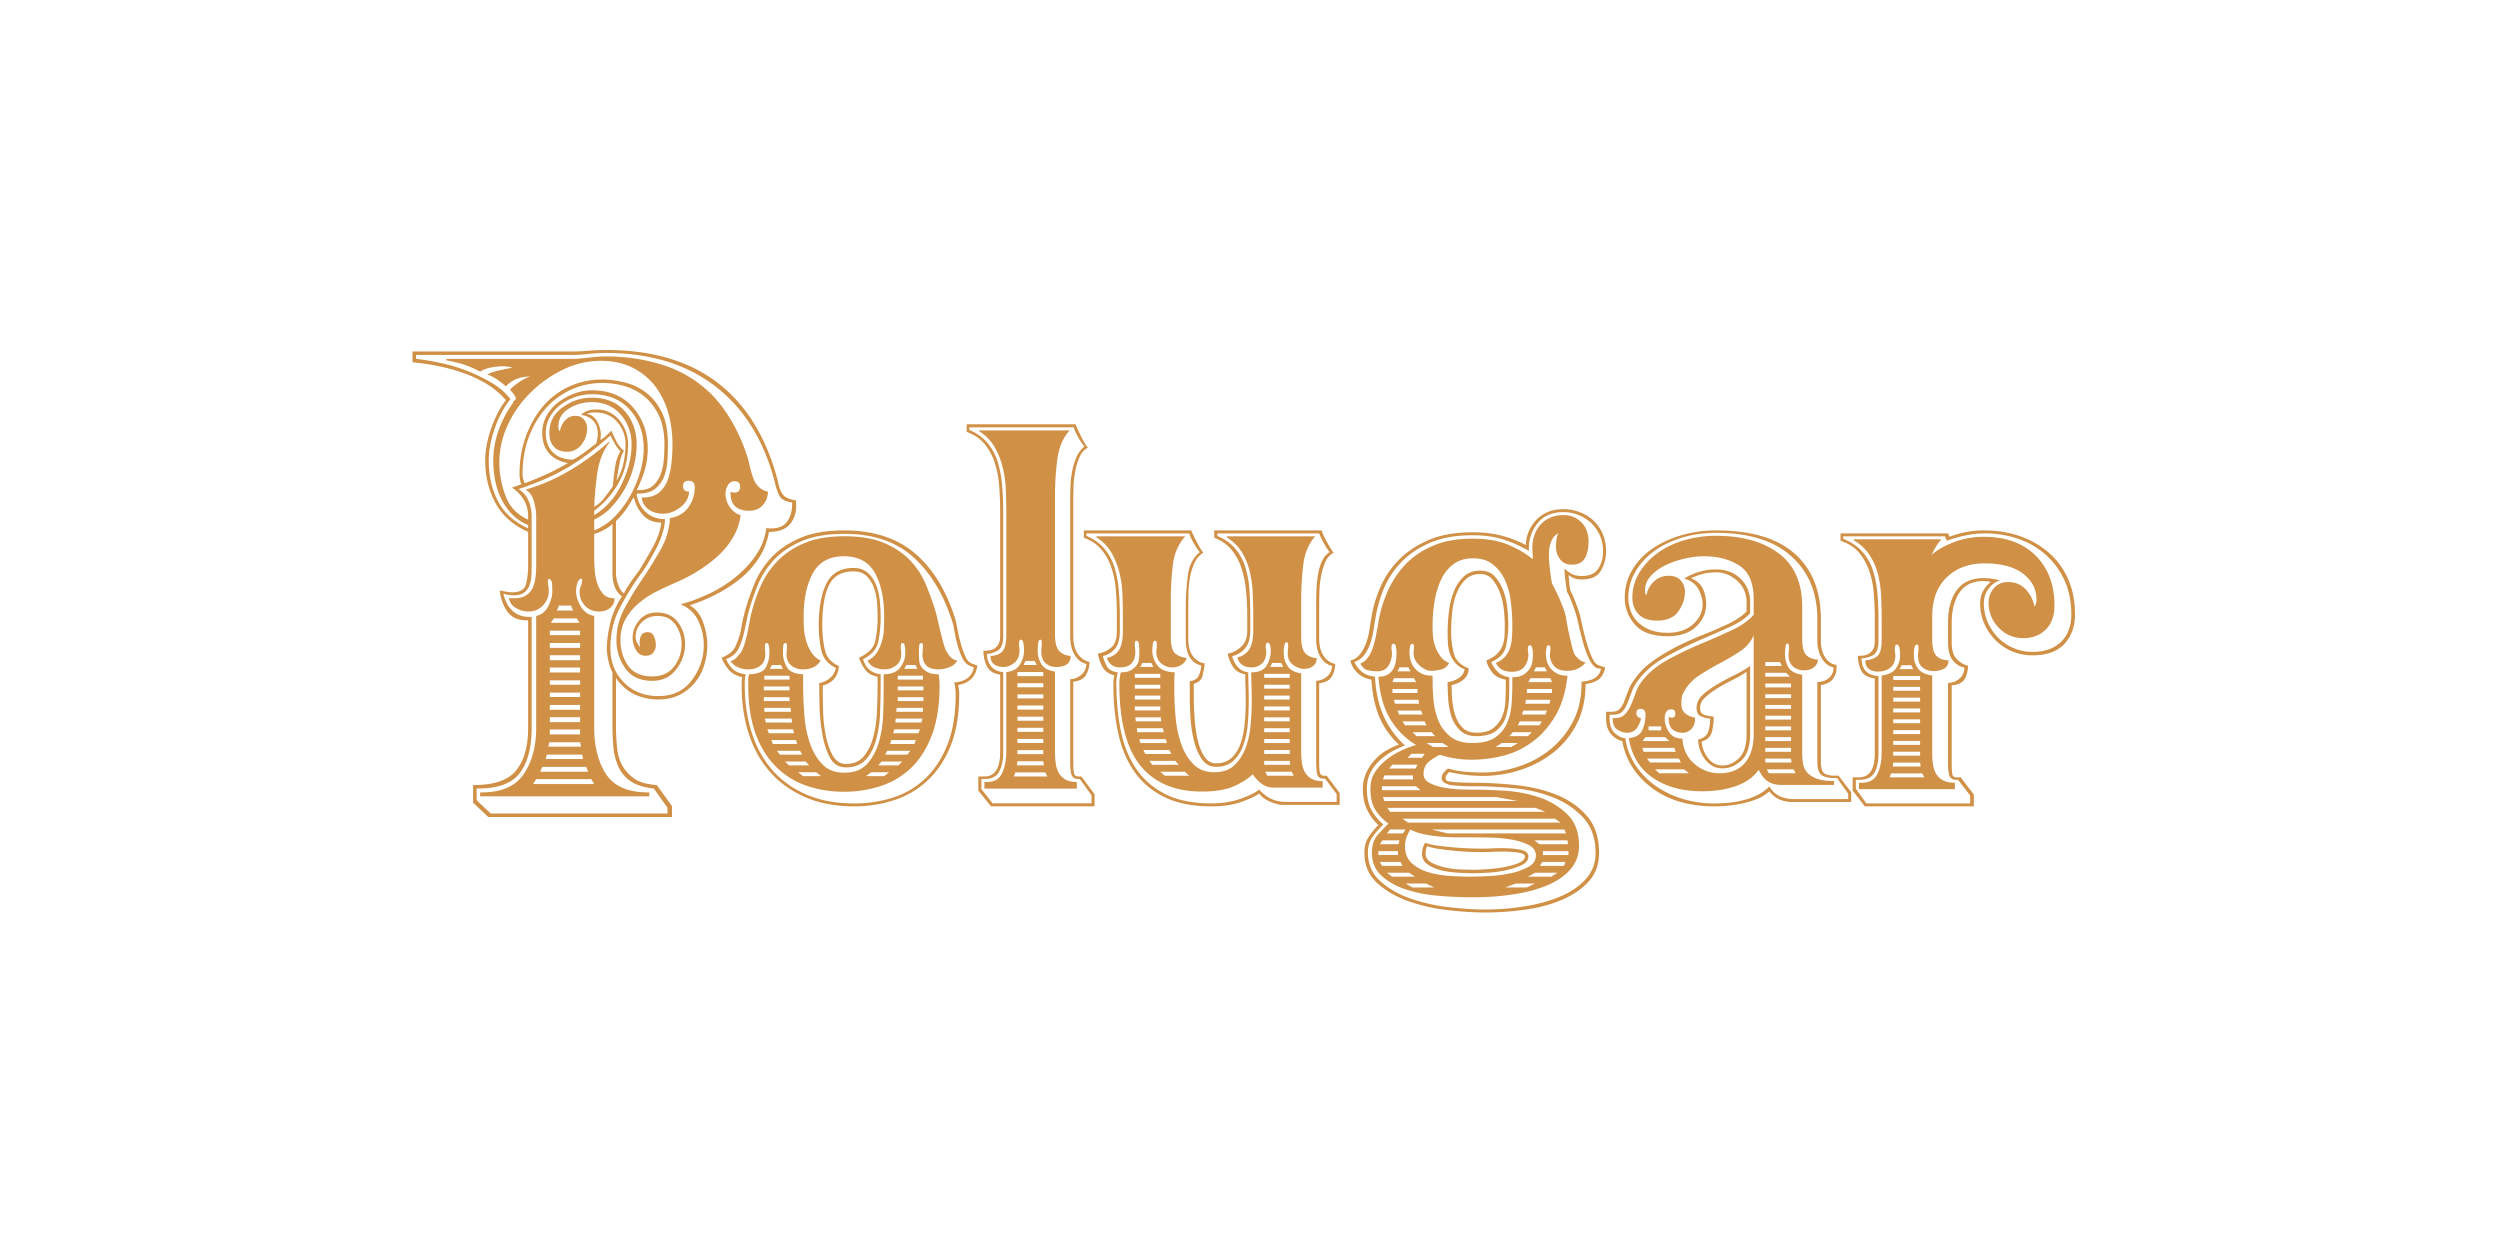 <svg xmlns="http://www.w3.org/2000/svg" width="200" height="100" viewBox="0 0 200 100">
    <g fill="none" fill-rule="evenodd">
        <path stroke="#D09046" d="M1118.5-577.5l-1359 .281V2666.5h1359v-3244z" opacity=".4"/>
        <g fill="#D09046">
            <path d="M52.91 41.805c-.645 0-1.15-.218-1.513-.65-.365-.433-.586-.872-.667-1.318h-.082a10.12 10.12 0 0 1-.584.944 6.66 6.66 0 0 1-.787.906v4.089c0 .366.066.72.2 1.06.136.341.284.55.444.63.216-.446.606-1.036 1.173-1.77.349-.55.72-1.18 1.11-1.886.39-.708.624-1.376.706-2.005zm-2.868-6.255c0-.68-.22-1.277-.665-1.79-.443-.51-1.03-.765-1.757-.765-.324 0-.538.04-.647.117.35.078.612.275.788.59.176.315.277.643.304.984 0 .263-.015.432-.041.51.16-.078.317-.19.465-.334.148-.143.289-.28.423-.412.108.262.243.55.404.865.161.314.362.563.605.747-.16.235-.289.616-.382 1.141-.095.522-.17.944-.223 1.259.268-.446.458-.925.566-1.437a7.1 7.1 0 0 0 .16-1.475zm-4.36 12.9h-.97l-.16.392h1.292l-.162-.393zm.444 1.022h-1.818l-.242.353h2.302l-.242-.353zm-2.139 9.28h2.422v-.393h-2.422v.394zm0-.983h2.422v-.393h-2.422v.393zm0-.983h2.422v-.393h-2.422v.393zm0-1.023h2.422v-.354h-2.422v.354zm0-.982h2.422v-.354h-2.422v.354zm0-.984h2.422v-.393h-2.422v.393zm0-.982h2.422v-.394h-2.422v.394zm0-.984h2.422v-.393h-2.422v.393zm0-1.022h2.422v-.356h-2.422v.356zm2.422 8.572h-2.463l-.082.352h2.625l-.08-.352zm.161.985h-2.827l-.081.353h2.99l-.082-.353zm4.926-24.46c0-1.26-.37-2.302-1.11-3.128-.74-.827-1.756-1.239-3.05-1.239a4.02 4.02 0 0 0-1.352.236 4.13 4.13 0 0 0-1.171.63 3.197 3.197 0 0 0-.826.963c-.217.38-.325.806-.325 1.279 0 .655.196 1.173.586 1.553.389.38.922.57 1.596.57.294-.16.605-.355.929-.59.321-.238.631-.473.929-.708.078-.262.12-.523.12-.786 0-.419-.12-.76-.363-1.023-.244-.261-.565-.419-.97-.473.269-.288.673-.432 1.213-.432.752 0 1.365.282 1.837.846.472.564.706 1.213.706 1.946 0 1.128-.241 2.137-.728 3.028a7.07 7.07 0 0 1-1.978 2.283v.353c.942-.576 1.676-1.408 2.202-2.497.523-1.088.786-2.143.786-3.167 0-.917-.29-1.71-.866-2.379-.58-.668-1.353-1.001-2.325-1.001-.645 0-1.25.17-1.816.51-.566.342-.848.826-.848 1.455 0 .053.009.119.02.197.014.078.048.13.101.157.055-.315.187-.597.403-.845a1.07 1.07 0 0 1 .85-.375c.295 0 .524.105.686.316.162.21.24.446.24.707 0 .447-.147.866-.442 1.258-.296.392-.686.59-1.172.59-.456 0-.806-.137-1.05-.413-.242-.275-.362-.634-.362-1.08 0-.866.355-1.554 1.068-2.065.714-.513 1.489-.767 2.322-.767 1.133 0 2.014.361 2.646 1.08.633.723.95 1.608.95 2.655 0 .578-.08 1.175-.243 1.79a7.407 7.407 0 0 1-1.756 3.205 4.47 4.47 0 0 1-1.394 1.022v.867a4.752 4.752 0 0 0 1.616-1.083 7.514 7.514 0 0 0 1.25-1.671 9.02 9.02 0 0 0 .81-1.928 6.744 6.744 0 0 0 .281-1.847zm-4.602 25.443h-3.516l-.16.39h3.837l-.161-.39zm.402.98h-4.4l-.243.395h4.886l-.243-.394zm5.858-26.78c0-.94-.155-1.729-.467-2.359-.309-.627-.705-1.132-1.19-1.513a4.456 4.456 0 0 0-1.596-.806 6.376 6.376 0 0 0-1.675-.236c-.89 0-1.716.17-2.483.511a6.034 6.034 0 0 0-2.019 1.455c-.582.63-1.044 1.397-1.394 2.3-.35.906-.526 1.921-.526 3.048 0 .132.022.263.062.393.04.132.074.236.1.316a20.714 20.714 0 0 0 3.472-1.613c-.698-.13-1.217-.407-1.553-.826-.337-.419-.507-.943-.507-1.572 0-.498.115-.957.346-1.378.228-.418.53-.772.906-1.06a5.22 5.22 0 0 1 1.273-.708 3.92 3.92 0 0 1 1.433-.277c1.4 0 2.498.453 3.293 1.358.794.904 1.191 2.014 1.191 3.323 0 .576-.08 1.14-.242 1.69a9.264 9.264 0 0 1-.646 1.612h.162c.51 0 .9-.123 1.17-.372.268-.248.47-.565.606-.944.133-.38.215-.78.242-1.2.027-.419.042-.798.042-1.141zm-4.16 18.248a3.77 3.77 0 0 1-.322-.944 4.534 4.534 0 0 1-.122-.983c0-.576.087-1.238.26-1.984a6.94 6.94 0 0 1 .951-2.185c-.512-.339-.766-.981-.766-1.925v-3.855a3.11 3.11 0 0 1-.687.473 3.413 3.413 0 0 1-.769.313v2.046c0 .236.015.53.04.885.027.354.094.695.2 1.022.11.33.264.609.467.846.202.235.505.354.91.354v.078c0 .262-.115.492-.345.689-.23.196-.519.294-.868.294-.484 0-.868-.158-1.152-.472a1.6 1.6 0 0 1-.423-1.1c0-.159.033-.315.101-.473a1.18 1.18 0 0 0 .101-.472c0-.078-.028-.117-.081-.117-.053 0-.12.052-.201.157a1.2 1.2 0 0 0-.162.451c-.027.172-.04.295-.04.374 0 .42.127.839.383 1.26.255.42.613.668 1.07.746v8.968c0 1.49.318 2.726.95 3.694.631.971 1.756 1.455 3.37 1.455h.082v.316H38.412v-.316h.122c1.588 0 2.712-.491 3.371-1.475.66-.982.99-2.208.99-3.674v-8.968c.402-.078.72-.327.949-.747.228-.42.344-.84.344-1.26 0-.025-.007-.19-.02-.489-.014-.302-.102-.453-.263-.453-.055 0-.081.052-.081.157 0 .054.014.17.04.353.027.184.04.328.04.433 0 .446-.155.833-.463 1.161-.31.328-.693.49-1.15.49-.351 0-.689-.091-1.01-.274a1.082 1.082 0 0 1-.567-.825c.052.026.12.039.203.039h.243c.376 0 .685-.08.927-.236.243-.158.419-.355.525-.59.106-.236.183-.505.221-.806.043-.302.062-.61.062-.925v-4.05c0-.315-.062-.694-.181-1.142-.122-.444-.345-.76-.666-.942a15.115 15.115 0 0 0 3.573-1.555 20.438 20.438 0 0 0 3.13-2.3v.08c-.51.682-.836 1.507-.971 2.477-.134.97-.214 1.861-.24 2.674.296-.157.579-.413.847-.768.27-.353.486-.648.646-.884.028-.446.081-.936.162-1.474.082-.538.23-.977.444-1.32a2.61 2.61 0 0 1-.444-.588 14.084 14.084 0 0 1-.363-.67c-.592.526-1.165 1-1.716 1.417-.554.42-1.117.8-1.696 1.14-.58.342-1.186.65-1.816.925a26.66 26.66 0 0 1-2.124.806c.38.236.649.551.81.944.16.393.242.8.242 1.218v3.974c0 .288-.007.564-.02.825a2.35 2.35 0 0 1-.161.746 1.331 1.331 0 0 1-.425.571c-.189.144-.472.217-.848.217-.216 0-.483-.04-.807-.118.135.576.376 1.027.727 1.355.35.33.806.492 1.371.492h.163v8.89c0 1.545-.31 2.739-.93 3.577-.62.84-1.736 1.26-3.35 1.26h-.122v.94l1.13 1.063h14.135v-.471l-1.09-1.533c-.782-.08-1.392-.27-1.837-.571a2.766 2.766 0 0 1-.991-1.16 4.862 4.862 0 0 1-.404-1.573 20.621 20.621 0 0 1-.078-1.887v-4.09zm14.377-13.605c-.512-.054-.85-.23-1.012-.53-.16-.303-.28-.652-.363-1.045-.86-3.354-2.449-5.925-4.763-7.707-2.317-1.782-5.238-2.674-8.764-2.674-.458 0-.923.026-1.394.08a11.46 11.46 0 0 1-1.23.078h-12.56v.314c.672.079 1.364.197 2.078.354.714.156 1.413.373 2.101.65.685.274 1.326.59 1.917.943.594.354 1.076.78 1.454 1.278-.511.63-.929 1.403-1.251 2.32-.324.918-.485 1.783-.485 2.595 0 1.207.243 2.281.728 3.225.483.943 1.29 1.677 2.423 2.203V42a3.693 3.693 0 0 1-1.293-.865 4.877 4.877 0 0 1-.869-1.258 5.776 5.776 0 0 1-.484-1.495 8.563 8.563 0 0 1-.142-1.534c0-.812.142-1.619.425-2.418.282-.8.666-1.528 1.15-2.182 0-.052.027-.106.08-.159.054-.053.108-.118.164-.196a.942.942 0 0 0-.203-.392 3.967 3.967 0 0 0-.283-.315c.162-.184.405-.387.728-.61a3.19 3.19 0 0 1 .887-.453c-.808 0-1.453.264-1.938.787a5.362 5.362 0 0 0-.707-.549c-.31-.21-.573-.341-.787-.393.214-.132.53-.243.949-.336.416-.092.773-.163 1.071-.216a2.742 2.742 0 0 0-.769-.117c-.27 0-.578.033-.928.098-.351.065-.646.177-.889.334a9.212 9.212 0 0 0-1.312-.57c-.362-.12-.828-.23-1.394-.335v-.118h10.138c.294 0 .718-.032 1.272-.098a12.036 12.036 0 0 1 1.353-.098c1.642 0 3.204.243 4.685.727 1.48.486 2.786 1.305 3.916 2.459.646.707 1.206 1.5 1.677 2.378.47.88.842 1.777 1.11 2.694.053.21.113.459.182.748.068.288.156.563.261.824.108.264.257.48.447.65.187.17.415.282.685.335 0 .419-.136.78-.404 1.08-.27.302-.633.454-1.092.454-.994 0-1.493-.473-1.493-1.418v-.116c.053.053.161.077.324.077.296 0 .442-.156.442-.471 0-.288-.146-.435-.442-.435-.242 0-.423.113-.545.337a1.342 1.342 0 0 0-.183.648c0 .394.115.753.344 1.082.228.328.517.544.868.649-.08.63-.282 1.22-.606 1.77a6.341 6.341 0 0 1-1.191 1.474c-.472.432-.989.825-1.555 1.18-.565.354-1.116.65-1.657.884a47.57 47.57 0 0 0-1.615.747 7.498 7.498 0 0 0-1.473.944 4.777 4.777 0 0 0-1.09 1.28c-.284.484-.425 1.054-.425 1.71 0 .785.202 1.467.606 2.044.403.577 1.05.865 1.94.865.752 0 1.333-.262 1.736-.787a2.879 2.879 0 0 0 .604-1.807c0-.552-.16-1.065-.483-1.536-.324-.47-.808-.707-1.454-.707-.486 0-.896.165-1.233.491a1.617 1.617 0 0 0-.504 1.2c0 .158.04.308.12.453.082.144.15.256.203.332l.04.08a1.983 1.983 0 0 1-.04-.472c0-.209.047-.393.14-.55.095-.16.264-.236.506-.236.243 0 .41.117.503.353.096.237.144.46.144.669a.95.95 0 0 1-.202.61c-.136.171-.338.255-.606.255-.35 0-.612-.156-.787-.472a1.914 1.914 0 0 1-.263-.943c0-.525.175-.995.525-1.417.35-.42.82-.629 1.413-.629.729 0 1.284.256 1.676.767.39.511.585 1.095.585 1.752 0 .734-.236 1.41-.705 2.024-.472.617-1.111.925-1.918.925-.97 0-1.691-.336-2.161-1.004a3.816 3.816 0 0 1-.708-2.26c0-.893.215-1.737.647-2.537.43-.8.91-1.587 1.434-2.36a34.751 34.751 0 0 0 1.454-2.34 5.777 5.777 0 0 0 .746-2.517c.645-.104 1.137-.393 1.474-.865a2.706 2.706 0 0 0 .506-1.612c0-.34-.161-.51-.485-.51-.296 0-.445.144-.445.43 0 .291.161.435.484.435-.026.497-.262.918-.705 1.257-.445.341-.908.512-1.395.512-.43 0-.807-.111-1.13-.335-.323-.223-.512-.543-.565-.964h.121c.564 0 1.01-.149 1.333-.452.322-.3.55-.674.685-1.12.137-.446.224-.91.263-1.397.04-.484.06-.91.06-1.278 0-.89-.113-1.736-.342-2.536a6.353 6.353 0 0 0-1.05-2.123 5.153 5.153 0 0 0-1.797-1.475c-.727-.367-1.576-.55-2.544-.55-1.05 0-2.06.236-3.03.708a9.735 9.735 0 0 0-2.604 1.847 8.71 8.71 0 0 0-1.816 2.596 7.096 7.096 0 0 0-.669 2.987c0 .867.162 1.745.486 2.637.322.89.928 1.532 1.818 1.926v-.314c0-.445-.115-.865-.345-1.26a2.935 2.935 0 0 0-.948-.983l.766-.274a.917.917 0 0 1-.12-.354 2.828 2.828 0 0 1-.04-.472c0-1.101.174-2.116.524-3.048.35-.93.815-1.73 1.394-2.399a6.003 6.003 0 0 1 2.08-1.553 6.272 6.272 0 0 1 2.624-.549c.566 0 1.165.077 1.797.235a4.653 4.653 0 0 1 1.718.825c.512.394.927.92 1.25 1.574.326.655.484 1.508.484 2.555 0 .392-.012.82-.04 1.278a4.39 4.39 0 0 1-.26 1.278c-.15.392-.385.723-.709.985-.323.26-.752.392-1.291.392h-.162l-.04.118c.135.628.404 1.108.807 1.435.404.328.888.491 1.454.491 0 .343-.059.708-.182 1.103a7.29 7.29 0 0 1-.483 1.18c-.205.393-.411.773-.627 1.14-.215.368-.43.695-.648.982a21.12 21.12 0 0 0-1.694 2.753c-.486.943-.727 2.005-.727 3.185 0 1.076.356 1.98 1.069 2.714.714.735 1.637 1.102 2.767 1.102 1.158 0 2.054-.426 2.686-1.28.632-.852.95-1.789.95-2.811 0-.63-.142-1.257-.424-1.887a2.512 2.512 0 0 0-1.394-1.337v-.04a12.96 12.96 0 0 0 2.22-.825 10.36 10.36 0 0 0 2.14-1.337 8.099 8.099 0 0 0 1.637-1.771 5.01 5.01 0 0 0 .829-2.163c.079.026.2.04.363.04.618 0 1.054-.19 1.312-.569.255-.382.384-.833.384-1.357v-.157zM49.277 57.888c0 .682.026 1.304.081 1.867.052.564.193 1.056.422 1.475.23.42.552.774.97 1.064.416.287 1.017.457 1.797.51l1.213 1.689v.865H39.058l-1.21-1.14v-1.415h.08c1.615 0 2.74-.394 3.37-1.181.633-.786.952-1.913.952-3.379v-8.615h-.121c-.7 0-1.22-.242-1.556-.725a3.393 3.393 0 0 1-.586-1.673c.081.025.242.06.485.1.242.038.404.057.485.057.645 0 1.024-.223 1.13-.667.107-.447.163-.932.163-1.455V42.55c-1.186-.525-2.054-1.291-2.606-2.3-.551-1.01-.827-2.145-.827-3.403 0-.786.153-1.632.464-2.537.31-.902.706-1.67 1.191-2.3a6.558 6.558 0 0 0-1.576-1.318 10.17 10.17 0 0 0-1.917-.884 15.275 15.275 0 0 0-2.06-.551c-.688-.13-1.326-.22-1.919-.275v-.864h12.844c.348 0 .759-.02 1.23-.059.472-.04.937-.06 1.395-.06 3.716 0 6.717.891 9.004 2.674 2.29 1.783 3.88 4.405 4.767 7.865.082.446.209.788.384 1.022.175.236.53.394 1.068.474v.47c0 .577-.174 1.062-.522 1.455-.35.394-.89.591-1.617.591h-.04a5.443 5.443 0 0 1-.809 2.103 7.142 7.142 0 0 1-1.474 1.633c-.578.47-1.224.89-1.936 1.258-.715.367-1.41.655-2.081.865v.04c.485.288.833.747 1.05 1.375.215.628.323 1.22.323 1.77 0 .525-.081 1.055-.241 1.593a4.058 4.058 0 0 1-.749 1.417 3.88 3.88 0 0 1-1.231.982c-.485.25-1.05.373-1.697.373a4.453 4.453 0 0 1-1.897-.412c-.593-.275-1.093-.715-1.494-1.317v3.657z"/>
            <path d="M72.344 53.512h1.05l-.162-.314h-.725l-.163.314zm-.524 2.573h2.055v-.31H71.82v.31zm0-.858h2.055v-.312H71.82v.312zm0-.859h2.015v-.31H71.82v.31zm-.118 2.575h2.133v-.312H71.74l-.04.312zm-.081.857h2.093l.082-.31H71.66l-.039.31zm-.163.86h2.014l.121-.313H71.54l-.082.313zm-.24.858h1.932l.121-.314H71.3l-.081.314zm-.404.858h1.774l.242-.313h-1.854l-.162.313zm-.563.857h1.611l.322-.311h-1.65l-.283.31zm-.968.86h1.45l.404-.314h-1.45l-.404.314zm.927-7.958c-.43-.077-.753-.253-.967-.526a3.346 3.346 0 0 1-.522-.996c.751-.336 1.187-.792 1.308-1.364a8.998 8.998 0 0 0 .18-1.872c0-.314-.012-.683-.038-1.113a4.487 4.487 0 0 0-.242-1.209 2.646 2.646 0 0 0-.585-.956c-.256-.257-.61-.388-1.067-.388-.94 0-1.59.363-1.953 1.092-.364.727-.544 1.82-.544 3.276 0 .623.066 1.248.2 1.873.134.624.512 1.066 1.13 1.324-.054.833-.485 1.354-1.29 1.562 0 .521.006 1.137.022 1.851.01.717.079 1.4.2 2.048.12.65.307 1.21.564 1.678.254.468.61.702 1.066.702.591 0 1.055-.19 1.391-.566.334-.378.59-.864.765-1.463a9.175 9.175 0 0 0 .323-2.067c.038-.78.059-1.56.059-2.34v-.546zm.242.509c0 .726-.013 1.487-.042 2.28a9.925 9.925 0 0 1-.3 2.184c-.176.663-.449 1.21-.827 1.638-.376.429-.912.643-1.611.643-.59 0-1.026-.278-1.308-.838-.283-.559-.484-1.214-.604-1.97a16.184 16.184 0 0 1-.202-2.26c-.012-.755-.018-1.314-.018-1.677.321-.054.61-.19.865-.41.253-.224.41-.489.463-.802-.645-.31-1.034-.792-1.17-1.442a9.488 9.488 0 0 1-.2-1.911c0-1.456.208-2.594.623-3.413.417-.819 1.137-1.228 2.156-1.228.483 0 .873.136 1.168.41.296.272.516.61.665 1.012.148.405.241.833.282 1.289.04.454.06.865.06 1.228 0 .65-.06 1.286-.182 1.91-.12.625-.53 1.107-1.226 1.443.213.728.683 1.132 1.408 1.21v.704zm-5.155 7.135h-1.45l.402.314h1.45l-.402-.314zm-.846-.857H62.8l.322.31h1.612l-.283-.31zm7.974-8.66c0-.234-.013-.427-.038-.584-.029-.157-.096-.234-.203-.234-.079 0-.122.104-.122.311 0 .105.007.209.022.314.013.103.021.18.021.233 0 .417-.142.729-.424.937a1.506 1.506 0 0 1-.907.311c-.296 0-.564-.052-.805-.155a1.128 1.128 0 0 1-.563-.546c.32-.157.57-.37.745-.645.173-.272.308-.572.4-.897.097-.324.15-.657.163-.994.011-.338.02-.65.02-.936 0-1.484-.25-2.664-.746-3.55-.496-.882-1.323-1.326-2.475-1.326-1.156 0-1.982.448-2.478 1.346-.498.898-.745 2.073-.745 3.53 0 .208.006.474.02.799.013.325.066.663.161 1.014.093.352.235.677.422.976.188.298.445.526.765.683-.296.466-.765.701-1.409.701-.375 0-.69-.105-.947-.311-.256-.208-.382-.52-.382-.937 0-.052.008-.136.021-.254.014-.116.02-.227.02-.33 0-.183-.041-.274-.122-.274-.108 0-.169.077-.18.234-.015.157-.022.35-.022.585 0 .365.101.728.304 1.092.2.364.637.56 1.308.585v.78c0 .834.035 1.671.102 2.515.066.847.22 1.606.463 2.283.242.675.577 1.228 1.005 1.657.43.43 1.007.642 1.734.642.778 0 1.382-.234 1.813-.7.427-.47.744-1.054.945-1.755a9.1 9.1 0 0 0 .343-2.244c.027-.793.039-1.514.039-2.165V53.94c.617 0 1.06-.18 1.33-.545.268-.364.402-.741.402-1.132zm-8.417 7.8h-1.852l.24.314h1.774l-.162-.313zm-.322-.858H61.71l.122.314h1.931l-.078-.314zm-1.208-6.006h-.727l-.16.314h1.046l-.16-.314zm.966 5.149h-2.055l.123.313h2.012l-.08-.313zm-.12-.857h-2.135l.08.31h2.094l-.04-.31zm-.083-.86h-2.093v.313h2.134l-.041-.312zm-2.093-2.261h2.013v-.31h-2.013v.31zm-.04 1.716h2.053v-.31h-2.054v.31zm0-.858h2.053v-.312h-2.054v.312zm15.466-2.378c-.106.232-.316.408-.624.526a2.556 2.556 0 0 1-.904.175c-.836 0-1.25-.417-1.25-1.248 0-.052.007-.136.02-.254.013-.116.019-.227.019-.33 0-.183-.039-.274-.12-.274-.108 0-.17.077-.182.234-.014.157-.019.35-.019.585 0 .182.005.37.019.566.012.195.074.369.181.526.106.157.27.293.485.41.214.117.508.175.884.175.028.131.048.273.062.428.013.157.02.312.02.47 0 1.584-.21 2.918-.625 3.997-.415 1.08-.973 1.95-1.672 2.614a6.298 6.298 0 0 1-2.436 1.441 9.28 9.28 0 0 1-2.88.45c-1.127 0-2.16-.17-3.1-.507a6.357 6.357 0 0 1-2.438-1.56c-.685-.703-1.217-1.586-1.591-2.653-.377-1.065-.563-2.326-.563-3.782v-.47c0-.155.025-.297.08-.428.725-.025 1.174-.221 1.35-.585.172-.364.26-.727.26-1.092 0-.235-.012-.428-.038-.585-.028-.157-.096-.234-.202-.234-.082 0-.121.116-.121.351 0 .104.006.2.02.293.012.091.019.162.019.214 0 .417-.127.729-.383.937-.256.206-.583.311-.985.311a1.96 1.96 0 0 1-.827-.175 1.326 1.326 0 0 1-.584-.488.973.973 0 0 0 .465-.274c.12-.129.233-.259.341-.39a2.62 2.62 0 0 0 .301-.681c.094-.298.174-.61.243-.936.066-.325.127-.637.181-.937.055-.299.107-.54.162-.722.16-.65.396-1.332.703-2.046a6.756 6.756 0 0 1 1.31-1.97c.563-.598 1.282-1.086 2.154-1.463.873-.376 1.953-.566 3.244-.566 1.288 0 2.355.182 3.2.546.848.365 1.538.834 2.077 1.405a6.371 6.371 0 0 1 1.248 1.93c.295.716.55 1.422.765 2.126.052.182.113.422.182.721.064.3.14.611.22.936.08.326.16.638.242.936.08.299.175.526.283.684.08.156.18.293.3.408.122.117.289.202.504.255zm1.048.427c-.24-.078-.444-.272-.605-.584a5.47 5.47 0 0 1-.402-1.053 11.78 11.78 0 0 1-.263-1.17c-.068-.39-.14-.689-.222-.897-.697-2.132-1.731-3.81-3.1-5.032-1.37-1.22-3.195-1.832-5.477-1.832-1.37 0-2.511.194-3.425.584-.914.392-1.65.892-2.215 1.502a6.633 6.633 0 0 0-1.29 2.009c-.295.727-.536 1.43-.723 2.106a7.512 7.512 0 0 0-.163.701c-.052.287-.12.597-.2.937-.108.494-.255.936-.443 1.325-.189.39-.524.678-1.008.858.135.314.315.58.544.8.229.222.571.358 1.029.41-.054.155-.08.456-.08.898 0 1.324.18 2.568.543 3.723.36 1.158.905 2.159 1.63 3.004.726.846 1.637 1.507 2.74 1.99 1.1.48 2.39.72 3.865.72 1.049 0 2.053-.149 3.021-.447a6.72 6.72 0 0 0 2.578-1.484c.75-.688 1.358-1.592 1.814-2.71.455-1.117.683-2.482.683-4.096 0-.311-.04-.623-.12-.935.912-.078 1.436-.48 1.571-1.208l-.282-.119zm.564-.037c-.108.884-.62 1.405-1.532 1.56.028.129.048.253.06.369.015.118.022.243.022.37 0 1.64-.235 3.03-.705 4.175-.472 1.144-1.1 2.072-1.894 2.788a7.116 7.116 0 0 1-2.698 1.541 10.366 10.366 0 0 1-3.082.467c-1.504 0-2.817-.245-3.947-.74-1.128-.495-2.067-1.17-2.819-2.028-.752-.858-1.316-1.871-1.691-3.043-.379-1.17-.565-2.443-.565-3.822 0-.39.013-.624.042-.702-.46-.103-.807-.292-1.048-.565a3.492 3.492 0 0 1-.605-.996c.536-.207.892-.479 1.067-.818.176-.338.329-.766.464-1.287.053-.337.115-.657.179-.957.068-.297.129-.537.182-.72.19-.676.438-1.391.747-2.146a6.88 6.88 0 0 1 1.33-2.068c.576-.623 1.334-1.142 2.274-1.56.94-.416 2.135-.623 3.586-.623 2.31 0 4.182.605 5.617 1.814 1.437 1.21 2.519 2.959 3.243 5.245.055.183.114.463.181.838.067.379.156.755.262 1.133.107.377.228.722.364 1.033.134.311.308.507.523.584l.443.158z"/>
            <path d="M82.774 52.873h-.73l-.164.327h1.056l-.162-.327zm-1.38 7.46h2.07v-.325h-2.07v.326zm0-.891h2.07v-.326h-2.07v.326zm0-.892h2.07v-.325h-2.07v.325zm0-.893h2.07v-.323h-2.07v.323zm0-.891h2.07v-.325h-2.07v.325zm0-.892h2.07v-.323h-2.07v.323zm0-.892h2.07v-.324h-2.07v.324zm0-.892h2.07v-.323h-2.07v.323zm2.07 6.81h-2.07l-.04.324h2.152l-.042-.323zm.162.892h-2.393l-.124.326h2.68l-.163-.326zm-4.872 1.298v-.528h.203c.597 0 1.002-.243 1.218-.73.217-.486.325-1.052.325-1.701v-6.364c.512-.055.88-.258 1.096-.609.217-.352.324-.716.324-1.095 0-.594-.08-.892-.241-.892-.11 0-.163.122-.163.365 0 .055.006.136.02.243.013.109.021.205.021.284 0 .432-.143.758-.427.974-.284.217-.562.323-.832.323-.298 0-.548-.068-.75-.202-.205-.134-.306-.364-.306-.69.379 0 .685-.107.914-.324.23-.217.344-.661.344-1.337v-9.851c0-.62-.012-1.243-.04-1.864a8.508 8.508 0 0 0-.264-1.784 6.34 6.34 0 0 0-.648-1.58 3.589 3.589 0 0 0-1.2-1.217v-.081h7.227c-.541.594-.873 1.38-.994 2.352-.122.97-.182 1.918-.182 2.836v11.108c0 .704.127 1.17.385 1.4.257.229.548.342.872.342 0 .595-.392.892-1.176.892-.326 0-.604-.102-.833-.303-.228-.203-.344-.534-.344-.994 0-.054.005-.14.018-.262.015-.122.021-.237.021-.344 0-.19-.04-.286-.121-.286-.136 0-.203.298-.203.892 0 .38.094.731.285 1.054.188.325.554.527 1.096.608v6.406c0 .322.02.634.06.931.04.298.122.554.243.77.122.218.298.393.528.528.23.135.534.202.914.202v.528h-7.39zm8.568.528l-.935-1.299h-.163a.524.524 0 0 1-.446-.222c-.11-.149-.162-.534-.162-1.156v-6.607c.299 0 .581-.107.854-.324.269-.217.419-.513.445-.893-.379-.08-.691-.316-.932-.71-.245-.392-.367-.896-.367-1.52v-10.62c0-.432.007-.87.02-1.318.015-.445.06-.87.142-1.275a5.29 5.29 0 0 1 .347-1.115 2.14 2.14 0 0 1 .627-.832 5.491 5.491 0 0 1-.486-.73c-.188-.324-.312-.594-.364-.81h-8.365v.202c.623.271 1.116.628 1.482 1.074.366.447.635.96.812 1.541.174.581.29 1.21.344 1.885.056.677.082 1.365.082 2.067v9.931c0 .624-.155 1.014-.466 1.176-.311.163-.589.244-.834.244 0 .406.115.743.346 1.013.229.27.548.419.954.447v6.364c0 .675-.109 1.21-.325 1.6-.216.393-.595.588-1.135.588h-.286v.81l.894 1.135h7.917v-.646zm-8.039.891l-1.016-1.256v-1.135h.487c.84 0 1.259-.662 1.259-1.987v-6.162c-.542-.081-.898-.31-1.074-.69a2.833 2.833 0 0 1-.265-1.216c.107 0 .237-.006.386-.02a1.18 1.18 0 0 0 .426-.12.978.978 0 0 0 .365-.345c.108-.162.162-.393.162-.69v-9.932c0-.73-.027-1.432-.081-2.107a7.89 7.89 0 0 0-.365-1.864 4.453 4.453 0 0 0-.813-1.48c-.35-.419-.825-.737-1.42-.953v-.609h8.73c.023.11.08.25.16.426.083.178.17.36.265.548.093.188.188.365.284.527.093.163.181.283.265.365-.3.161-.524.411-.672.75a5.36 5.36 0 0 0-.344 1.134c-.081.42-.128.85-.143 1.298-.013.445-.018.87-.018 1.276v10.581c0 .621.122 1.108.363 1.46.246.35.555.565.935.647 0 .351-.09.69-.264 1.014-.178.324-.521.513-1.034.567v6.405c0 .515.027.838.08.974.053.135.163.203.325.203h.244l1.054 1.416v.975h-8.281z"/>
            <path d="M102.497 53.035h-.72l-.16.319h1.04l-.16-.319zm.84 8.705h-2.119l.158.318h2.122l-.162-.318zm-.16-.87h-2.04v.316h2.078l-.039-.316zm-2.04-.553h2.04v-.318h-2.04v.318zm0-.87h2.04v-.319h-2.04v.318zm0-.871h2.04v-.318h-2.04v.318zm0-.872h2.04v-.315h-2.04v.315zm0-.87h2.04v-.317h-2.04v.317zm0-.87h2.04v-.315h-2.04v.315zm0-.87h2.04v-.316h-2.04v.315zm0-.872h2.04v-.314h-2.04v.314zm-6.354 7.518h-1.958l.362.318h1.957l-.36-.318zm-.757-.87h-2.08l.241.316h2.118l-.28-.316zm-.483-.871h-2.076l.16.318h2.08l-.164-.318zm-1.436-6.964h-.72l-.16.319h1.04l-.16-.319zm1.157 6.093h-2.116l.079.318h2.119l-.082-.318zm-.24-.87h-2.076l.04.318h2.116l-.08-.318zm-.158-.87h-2.04l.042.316h2.038l-.04-.315zm-2.079-.554h2.038v-.317h-2.038v.317zm0-.87h2.038v-.315h-2.038v.315zm0-.87h2.038v-.316h-2.038v.315zm0-.872h2.038v-.314h-2.038v.314zm11.11 8.784c-.373 0-.7-.106-.978-.316a2.9 2.9 0 0 1-.7-.752c-.347.342-.84.66-1.478.95-.64.29-1.505.436-2.598.436-2.16 0-3.796-.694-4.916-2.08-1.118-1.383-1.678-3.566-1.678-6.545 0-.317.039-.62.12-.911.346 0 .618-.06.82-.177.198-.12.352-.257.459-.416.106-.16.166-.336.18-.534.014-.198.02-.39.02-.574 0-.238-.014-.434-.04-.594-.026-.158-.094-.236-.2-.236-.083 0-.12.092-.12.276 0 .106.007.218.02.336.012.12.017.204.017.257 0 .844-.41 1.267-1.237 1.267-.292 0-.526-.08-.698-.239a1.095 1.095 0 0 1-.34-.514c.453-.105.778-.322.978-.651.203-.33.302-.837.302-1.524v-1.188c0-.605-.016-1.212-.041-1.82a8.017 8.017 0 0 0-.26-1.739 6.106 6.106 0 0 0-.639-1.544 3.49 3.49 0 0 0-1.18-1.187v-.079h7.115c-.56.607-.893 1.378-1 2.315-.108.937-.16 1.853-.16 2.748v2.969c0 .687.112 1.126.34 1.324.226.199.539.324.938.376-.08.239-.225.422-.44.555a1.4 1.4 0 0 1-.758.198c-.294 0-.573-.107-.839-.316-.266-.212-.4-.528-.4-.95 0-.054.005-.125.02-.218.014-.093.02-.192.02-.296 0-.239-.04-.356-.12-.356-.106 0-.174.078-.198.236a3.51 3.51 0 0 0-.04.594c0 .37.124.739.378 1.108.253.368.725.568 1.418.593-.028.237-.04.463-.04.673v.75c0 .661.034 1.372.101 2.137.066.766.213 1.478.438 2.138.226.66.554 1.206.982 1.64.423.437.984.653 1.676.653.668 0 1.192-.177 1.58-.534.386-.355.686-.806.9-1.346a6.742 6.742 0 0 0 .418-1.82c.066-.67.1-1.324.1-1.957 0-.448-.005-.877-.02-1.285-.014-.409-.02-.758-.02-1.05.612 0 1.025-.182 1.24-.552.211-.37.32-.752.32-1.148 0-.448-.084-.673-.24-.673-.109 0-.161.106-.161.317 0 .105.006.185.02.237a.66.66 0 0 1 .022.158c0 .423-.116.74-.344.95-.225.21-.497.317-.817.317-.615 0-1.001-.264-1.159-.792.427-.104.746-.324.959-.652.214-.33.32-.824.32-1.484v-1.188c0-.605-.013-1.212-.04-1.82a9.061 9.061 0 0 0-.24-1.739 5.304 5.304 0 0 0-.62-1.524c-.278-.462-.687-.864-1.217-1.207v-.079h7.071c-.533.607-.852 1.378-.957 2.315a23.83 23.83 0 0 0-.16 2.748v2.969c0 .687.125 1.141.377 1.366.254.223.542.334.86.334 0 .292-.1.508-.3.653-.199.148-.444.217-.738.217-.265 0-.548-.103-.839-.315-.293-.21-.44-.528-.44-.95 0-.053.006-.125.021-.218.011-.09.018-.191.018-.296 0-.238-.04-.357-.118-.357-.16 0-.24.291-.24.87 0 .37.1.714.3 1.029.199.317.565.515 1.098.594v6.211c0 .318.02.628.059.93.04.304.12.56.242.77.118.214.292.384.519.517.227.131.524.196.898.196v.515h-3.916zm5.035.516l-.918-1.227h-.12c-.214 0-.368-.074-.461-.218-.092-.146-.139-.536-.139-1.167v-6.45c.292 0 .573-.104.84-.315.265-.212.413-.5.439-.872-.373-.078-.68-.309-.919-.693-.24-.382-.36-.874-.36-1.483v-2.53c0-.398.004-.818.02-1.268.014-.448.054-.876.119-1.287.068-.407.173-.776.32-1.106.147-.328.353-.574.62-.732a4.484 4.484 0 0 1-.46-.714 6.374 6.374 0 0 1-.379-.79h-8.152v.2c.611.263 1.098.61 1.458 1.047.36.435.626.936.8 1.503.172.567.28 1.182.32 1.84.04.66.06 1.332.06 2.017v1.188c0 .607-.141 1.075-.42 1.404-.28.329-.62.535-1.02.614.054.29.186.567.4.83.213.265.506.422.878.475 0 .29.007.64.021 1.049.014.408.02.837.02 1.285 0 .607-.027 1.215-.08 1.82a6.66 6.66 0 0 1-.359 1.681c-.187.515-.453.93-.798 1.247-.349.316-.8.474-1.361.474-.478 0-.86-.197-1.14-.592-.278-.396-.492-.885-.637-1.464a10.13 10.13 0 0 1-.282-1.86 31.25 31.25 0 0 1-.06-1.78v-1.146c.347-.055.582-.193.7-.416.12-.227.194-.508.22-.851-.825-.185-1.24-.897-1.24-2.138v-2.53c0-.818.055-1.65.162-2.494.106-.843.425-1.477.958-1.9a5.363 5.363 0 0 1-.479-.713c-.185-.314-.305-.578-.359-.79h-8.233v.2c.613.263 1.099.61 1.458 1.047.362.435.625.936.8 1.503a8.8 8.8 0 0 1 .338 1.84c.056.66.08 1.332.08 2.017v1.188c0 .66-.133 1.141-.397 1.444-.267.304-.59.495-.959.574.052.237.153.501.299.79.145.29.445.462.899.515a5.881 5.881 0 0 0-.101.455 4.15 4.15 0 0 0-.018.456c0 1.343.119 2.605.36 3.776.238 1.175.652 2.19 1.238 3.047.585.858 1.365 1.53 2.337 2.018.972.488 2.19.732 3.656.732.882 0 1.665-.125 2.359-.376.691-.25 1.184-.494 1.479-.73.238.289.54.527.898.713.36.182.78.274 1.26.274h4.035v-.63zm-4.313.87c-.242 0-.563-.08-.96-.239-.401-.157-.709-.382-.92-.672-.295.212-.775.436-1.44.672-.665.24-1.466.356-2.398.356-1.49 0-2.743-.249-3.755-.75-1.013-.503-1.819-1.187-2.419-2.058-.597-.87-1.026-1.898-1.277-3.087-.255-1.187-.38-2.478-.38-3.876 0-.185.006-.317.019-.397.014-.078.033-.182.06-.316-.452-.104-.773-.336-.959-.692a3.33 3.33 0 0 1-.358-1.048 2.135 2.135 0 0 0 1.037-.457c.32-.248.479-.703.479-1.363v-1.188c0-.71-.027-1.396-.078-2.056a7.574 7.574 0 0 0-.361-1.82 4.344 4.344 0 0 0-.8-1.444c-.345-.41-.811-.72-1.397-.93v-.593h8.59c.082.212.227.52.442.929.212.41.385.693.52.85a1.854 1.854 0 0 0-.681.772c-.16.33-.281.692-.358 1.088-.08.395-.13.81-.142 1.247-.013.434-.02.849-.02 1.246v2.53c0 .61.127 1.076.38 1.408.253.328.566.521.938.573a7.06 7.06 0 0 1-.198 1.047c-.08.276-.308.469-.68.575v1.028c0 .502.02 1.062.06 1.682.04.62.12 1.2.24 1.74.121.54.3.996.539 1.364.24.372.56.556.959.556.508 0 .92-.153 1.24-.457.318-.301.56-.691.719-1.166a6.95 6.95 0 0 0 .319-1.583c.053-.58.08-1.147.08-1.701 0-.448-.006-.857-.02-1.227a26.25 26.25 0 0 1-.019-.99c-.454-.078-.787-.29-1-.632a2.727 2.727 0 0 1-.399-1.028c.372-.053.726-.231 1.059-.534.333-.304.5-.733.5-1.286v-1.188c0-.71-.035-1.396-.1-2.056a8.277 8.277 0 0 0-.382-1.82 4.362 4.362 0 0 0-.797-1.444 3.23 3.23 0 0 0-1.36-.93v-.593h8.593c.052.212.192.52.42.929.225.41.405.693.538.85a1.49 1.49 0 0 0-.658.733c-.146.329-.26.698-.34 1.108-.082.41-.128.83-.141 1.266-.012.434-.019.849-.019 1.246v2.493c0 .606.12 1.08.36 1.424.24.343.545.552.919.632 0 .343-.088.673-.26.99-.174.316-.514.5-1.019.554v6.25c0 .529.027.85.078.97.054.12.162.18.323.18h.199l1.04 1.381v.952h-4.555zM123.431 68.403h2.049v-.314h-2.049v.314zm-.04.55l-.199.315h1.925l.121-.314h-1.847zm2.008-1.728h-2.649l.402.312h2.286l-.04-.312zm-1.807-13.836h-.72l-.16.317h1.04l-.16-.317zm.44.867h-1.605l-.157.313h1.885l-.122-.313zm-1.203 15.56l-.6.316h1.886l.482-.315h-1.768zm-.68-14.382h2.006v-.314h-2.006v.314zm-.08.551l-.04.314h1.924l.08-.314h-1.963zm-.2.863l-.122.315h1.886l.12-.315h-1.885zm-.283.866l-.16.313h1.726l.2-.313h-1.766zm-.56.864l-.28.315h1.482l.321-.315h-1.523zm.241 12.105l-.843.313h1.725l.642-.313h-1.524zm-1.123-11.241l-.483.316h1.243l.523-.316h-1.283zm.32-5.07c-.455-.079-.803-.255-1.043-.53a2.448 2.448 0 0 1-.52-1.001c.372-.158.66-.335.86-.531.201-.196.348-.419.442-.668.093-.25.147-.511.16-.786.013-.276.02-.557.02-.846 0-.261-.02-.627-.06-1.1a5.644 5.644 0 0 0-.281-1.356 3.96 3.96 0 0 0-.6-1.141 1.235 1.235 0 0 0-1.024-.489c-.454 0-.829.13-1.124.393-.295.262-.536.608-.721 1.041a5.366 5.366 0 0 0-.384 1.493 15.024 15.024 0 0 0-.098 1.748c0 .527.066 1.067.202 1.632.13.563.533.977 1.202 1.237 0 .367-.134.663-.401.886a2.177 2.177 0 0 1-.963.451c0 .288.014.648.038 1.082.028.431.103.85.224 1.256.12.406.313.754.581 1.042.267.288.655.432 1.163.432.562 0 .997-.118 1.305-.354.306-.236.54-.53.702-.883.16-.355.252-.747.28-1.18.025-.432.04-.846.04-1.239v-.588zm.282-.195c0 .47-.008.98-.021 1.533a6.178 6.178 0 0 1-.221 1.532 2.336 2.336 0 0 1-.761 1.178c-.377.314-.924.473-1.646.473-.562 0-1.003-.165-1.325-.493a2.768 2.768 0 0 1-.68-1.158 5.958 5.958 0 0 1-.241-1.416c-.03-.497-.042-.916-.042-1.257.348-.052.65-.162.903-.334.254-.17.407-.4.461-.687a1.946 1.946 0 0 1-.762-.53 2.384 2.384 0 0 1-.422-.747 3.025 3.025 0 0 1-.159-.845 18.26 18.26 0 0 1-.02-.827c0-.602.04-1.197.12-1.787a6.3 6.3 0 0 1 .42-1.591c.202-.473.47-.852.804-1.141.332-.288.755-.431 1.264-.431.507 0 .908.168 1.203.51.295.342.523.74.682 1.2.161.46.26.936.3 1.433.04.498.062.904.062 1.218 0 .552-.062 1.107-.182 1.67-.12.565-.515.99-1.183 1.278.107.289.28.55.521.786.24.237.55.38.925.433zm4.412 12.183h-10.632l1.283.314h9.468l-.119-.314zm-11.033-6.918l.522.316h1.245l-.484-.316h-1.283zm7.865 9.08c0-.16-.183-.263-.545-.317a8.323 8.323 0 0 0-1.182-.077c-.347 0-.67.006-.963.021-.295.012-.496.018-.6.018-.323 0-.683-.006-1.084-.018a20.418 20.418 0 0 1-1.205-.08 30.694 30.694 0 0 1-1.183-.138 6.104 6.104 0 0 1-1.064-.235c-.078.21-.118.405-.118.59 0 .312.159.556.48.725.32.172.696.302 1.122.394.428.092.865.144 1.307.157.439.013.765.02.982.02.186 0 .502-.014.943-.04.44-.027.895-.079 1.362-.157.47-.08.877-.19 1.226-.333.346-.144.522-.323.522-.53zm.28 0c0 .286-.18.515-.543.687-.362.17-.781.306-1.263.414a9.295 9.295 0 0 1-1.444.194c-.482.026-.843.039-1.083.039-.376 0-.803-.013-1.286-.04a7.5 7.5 0 0 1-1.362-.193c-.428-.108-.79-.264-1.084-.473a1.006 1.006 0 0 1-.441-.864c0-.29.08-.579.24-.866a5.08 5.08 0 0 0 1.043.237c.402.05.824.099 1.265.137.44.039.869.063 1.283.078.415.013.782.02 1.104.02.134 0 .333-.007.601-.02.267-.015.55-.02.844-.02.533 0 1.022.04 1.463.119.44.079.663.261.663.55zM113 58.577l.323.315h1.485l-.282-.315H113zm9.63-6.209c0-.497-.08-.746-.24-.746-.108 0-.162.104-.162.313 0 .08.007.157.021.236.013.08.02.145.02.197 0 .367-.108.689-.32.962-.215.277-.549.413-1.003.413-.616 0-1.045-.236-1.285-.707.32-.13.577-.308.763-.53.186-.223.322-.473.4-.748.08-.275.128-.562.14-.865.016-.3.022-.595.022-.884 0-.707-.05-1.382-.141-2.023a5.647 5.647 0 0 0-.502-1.69 3.286 3.286 0 0 0-.963-1.18c-.402-.3-.908-.452-1.525-.452-.64 0-1.17.157-1.583.473a3.25 3.25 0 0 0-.983 1.237 6.469 6.469 0 0 0-.522 1.73 11.723 11.723 0 0 0-.14 2.652 3.31 3.31 0 0 0 .562 1.69c.173.261.42.46.74.59a.962.962 0 0 1-.602.51 2.998 2.998 0 0 1-.841.119c-.295 0-.602-.143-.922-.432-.321-.29-.482-.616-.482-.983 0-.053.006-.125.02-.217.014-.09.02-.19.02-.295 0-.156-.054-.235-.16-.235-.134 0-.203.249-.203.747 0 .156.028.34.082.55a1.65 1.65 0 0 0 .842 1.061c.242.132.549.197.924.197v.51c0 .42.026.911.079 1.474.054.564.179 1.095.38 1.591.201.5.516.923.944 1.278.428.354 1.016.53 1.767.53.8 0 1.417-.15 1.844-.452.428-.3.741-.679.943-1.14.2-.456.322-.962.36-1.512a21.6 21.6 0 0 0 .062-1.572v-.589c.372 0 .667-.065.882-.196.213-.132.381-.29.502-.473.12-.184.193-.38.219-.59a4.28 4.28 0 0 0 .041-.549zm-9.71 7.937l-.318.316h1.162l.2-.316h-1.043zm1.166 10.377h-1.647l.562.313h1.727l-.642-.313zm8.785-2.24c0-.368-.196-.65-.581-.845a4.832 4.832 0 0 0-1.386-.432 11.172 11.172 0 0 0-1.684-.158 63.835 63.835 0 0 0-1.485-.019h-1.102c-.444 0-.902-.02-1.387-.06-.479-.04-.934-.105-1.362-.197-.429-.092-.777-.215-1.043-.372a3.075 3.075 0 0 0-.3.589c-.095.236-.14.485-.14.747 0 .575.18 1.028.54 1.356.36.327.803.571 1.325.726a7.452 7.452 0 0 0 1.686.295c.6.04 1.154.059 1.664.059.348 0 .823-.012 1.423-.039a10.665 10.665 0 0 0 1.745-.217 5.42 5.42 0 0 0 1.465-.51c.415-.223.622-.53.622-.923zm1.526-2.947h-12.198l.441.313h12.197l-.44-.313zm-12.198-7.782l.202.313h1.724l-.162-.313H112.2zm-.4-.866l.119.315h1.887l-.122-.315h-1.885zm0-3.142h1.042l-.16-.317h-.723l-.16.317zm-.282 2.28l.082.313h1.925l-.042-.314h-1.965zm-.12-.552h2.006v-.314h-2.007v.314zm0-.865h1.886l-.16-.313h-1.606l-.12.313zm0 6.603l-.28.313h2.126l.16-.313h-2.007zm11.432 3.458h-11.835l.202.315h12.437l-.804-.315zm-10.11 5.187h-1.764l.402.315h1.843l-.48-.315zm-1.523-3.457l-.24.314h1.284l.199-.314h-1.243zm8.504-2.595h-9.066l.12.315h10.673l-1.727-.315zm-6.66-1.73h-2.285l-.12.317h2.406v-.316zm.243.866h-2.728v.314h3.09l-.362-.314zm-1.244 6.053h-1.644l.16.314h1.644l-.16-.314zm-1.444-1.729l-.2.312h1.483l.08-.312h-1.363zm-.322 1.178h1.565v-.314h-1.565v.314zm16.81-25.073c0 .548-.1.995-.3 1.335-.2.342-.542.511-1.026.511-.427 0-.747-.149-.962-.45-.213-.301-.32-.635-.32-1.004a4.7 4.7 0 0 1 .04-.55c.027-.209.082-.378.161-.51-.268.132-.46.353-.582.668a2.83 2.83 0 0 0-.18 1.022c0 .602.08 1.376.24 2.319.214.392.4.772.562 1.14.161.367.307.732.442 1.099.053.157.105.4.16.726.052.33.12.677.2 1.043.08.368.162.714.24 1.042.082.327.163.557.241.686.106.132.222.25.343.355.119.105.285.183.5.235-.106.158-.288.309-.541.452-.257.145-.57.217-.944.217-.454 0-.795-.125-1.023-.375a1.314 1.314 0 0 1-.34-.922c0-.052.006-.124.02-.217.013-.093.019-.19.019-.295 0-.157-.054-.234-.159-.234-.134 0-.202.249-.202.746 0 .158.028.333.08.53.055.195.149.38.28.55.136.171.309.314.523.433.215.118.496.177.844.177-.136 1.257-.45 2.311-.944 3.164-.494.85-1.096 1.545-1.805 2.082-.709.538-1.49.919-2.347 1.14a10.13 10.13 0 0 1-2.568.333c-.882 0-1.725-.13-2.528-.393-.213.08-.488.244-.821.492-.335.25-.502.596-.502 1.042 0 .314.167.557.502.727.333.17.722.294 1.162.373.44.078.896.124 1.365.137.467.015.848.02 1.145.02.694 0 1.516.033 2.468.097.947.066 1.85.25 2.705.551a5.731 5.731 0 0 1 2.188 1.357c.6.602.903 1.427.903 2.476 0 .733-.228 1.361-.683 1.885-.455.525-1.071.95-1.845 1.278-.776.327-1.68.57-2.71.726-1.028.159-2.12.238-3.268.238-.883 0-1.8-.04-2.75-.12a11.153 11.153 0 0 1-2.606-.51c-.79-.261-1.438-.629-1.946-1.1-.509-.473-.762-1.087-.762-1.849 0-.601.166-1.087.501-1.453.334-.367.608-.655.823-.865a4.12 4.12 0 0 1-1.023-1.06c-.281-.42-.42-.996-.42-1.73 0-.524.131-.982.4-1.374.268-.394.595-.734.983-1.023a6.195 6.195 0 0 1 1.202-.706 7.679 7.679 0 0 1 1.065-.394 6.09 6.09 0 0 1-2.066-2.084c-.522-.864-.837-1.99-.944-3.379.322 0 .581-.065.784-.197.201-.13.347-.295.44-.491.095-.195.154-.4.181-.608a4.76 4.76 0 0 0 .04-.55c0-.21-.015-.393-.04-.552-.027-.156-.096-.235-.201-.235-.107 0-.16.093-.16.275 0 .078.005.165.018.255.017.092.022.164.022.217 0 .367-.093.7-.28 1.003-.19.3-.482.452-.883.452-.295 0-.56-.035-.802-.098-.241-.067-.43-.243-.562-.532.185-.053.36-.177.52-.374.16-.196.269-.36.322-.491.16-.34.293-.785.4-1.337.108-.548.187-.994.242-1.334.133-.734.368-1.481.702-2.241a7.628 7.628 0 0 1 1.365-2.084c.573-.628 1.308-1.14 2.205-1.53.898-.394 1.971-.591 3.23-.591 1.122 0 2.073.163 2.85.491.775.327 1.428.714 1.964 1.159 0-.079-.007-.208-.02-.392a7.246 7.246 0 0 1-.021-.55c0-.317.048-.623.142-.924a2.46 2.46 0 0 1 .441-.826c.2-.248.461-.452.78-.608.322-.158.697-.235 1.124-.235.563 0 1.036.189 1.427.57.386.379.58.896.58 1.55zm1.163.785a3.065 3.065 0 0 0-1.002-2.318 3.237 3.237 0 0 0-2.168-.826c-.908 0-1.597.297-2.066.886a3.161 3.161 0 0 0-.702 2.021v.198a9.985 9.985 0 0 0-2.005-.904c-.723-.236-1.55-.352-2.487-.352-1.364 0-2.522.21-3.47.628-.951.418-1.727.957-2.326 1.612a6.85 6.85 0 0 0-1.365 2.16c-.31.787-.517 1.547-.623 2.28a27.2 27.2 0 0 0-.16.962 5.81 5.81 0 0 1-.26 1.042c-.12.34-.281.642-.482.903-.2.263-.46.448-.783.55.134.29.33.545.582.768.255.223.609.36 1.063.412.08 1.284.328 2.366.743 3.243a7.06 7.06 0 0 0 1.666 2.259 7.12 7.12 0 0 0-.984.451c-.36.198-.696.434-1.004.709a3.515 3.515 0 0 0-.762.983c-.2.38-.3.817-.3 1.315 0 .71.126 1.283.38 1.73.255.445.57.825.945 1.139-.243.21-.51.504-.804.886-.294.378-.44.83-.44 1.353 0 .945.34 1.717 1.024 2.32.68.601 1.509 1.067 2.486 1.396.977.328 1.998.55 3.068.667 1.07.118 1.993.176 2.768.176 1.071 0 2.135-.085 3.19-.254 1.057-.17 2.006-.432 2.849-.786.841-.353 1.525-.82 2.044-1.395.522-.576.784-1.271.784-2.083 0-1.179-.33-2.122-.983-2.83-.656-.708-1.463-1.252-2.427-1.63a11.303 11.303 0 0 0-3.13-.726 32.763 32.763 0 0 0-3.047-.16h-.523a11.546 11.546 0 0 1-1.325-.076 1.578 1.578 0 0 1-.48-.119c-.268-.106-.403-.262-.403-.472 0-.13.053-.268.163-.414.105-.142.226-.254.36-.334.455.132.915.218 1.384.257.468.04.93.059 1.384.059.908 0 1.84-.15 2.789-.451a7.983 7.983 0 0 0 2.546-1.338 7.036 7.036 0 0 0 1.846-2.219c.482-.891.723-1.94.723-3.145v-.118c.909-.052 1.43-.393 1.564-1.022l-.282-.04c-.24-.079-.46-.32-.662-.726a7.321 7.321 0 0 1-.5-1.356 36.805 36.805 0 0 1-.361-1.434 19.592 19.592 0 0 0-.242-.963l-.32-.864a5.185 5.185 0 0 0-.362-.787c-.054-.367-.098-.707-.14-1.021a6.815 6.815 0 0 1-.059-.827c.133.132.307.263.522.393.213.133.508.197.88.197.616 0 1.051-.197 1.304-.59.255-.393.382-.85.382-1.375zm.241 0c0 .525-.134 1.028-.401 1.514-.266.485-.777.726-1.526.726-.265 0-.48-.032-.64-.097a1.752 1.752 0 0 1-.44-.256c.024.21.045.418.059.63.012.21.047.418.1.628.134.262.254.531.36.805.106.275.214.57.323.885.052.156.126.46.218.903.093.446.209.911.343 1.396.133.484.287.923.46 1.315.174.394.37.617.582.67l.481.155c-.053.37-.194.664-.42.885-.227.224-.61.374-1.143.453 0 1.232-.241 2.305-.722 3.222a6.93 6.93 0 0 1-1.886 2.28 8.496 8.496 0 0 1-2.628 1.375 9.654 9.654 0 0 1-2.99.47c-.882 0-1.777-.103-2.687-.312-.187.183-.282.341-.282.47 0 .159.083.25.244.277.292.052.68.084 1.162.096.481.015.816.02 1.004.02.962 0 2.017.06 3.17.178 1.148.118 2.218.368 3.208.747.987.379 1.818.943 2.486 1.69.669.748 1.003 1.75 1.003 3.006 0 .889-.267 1.637-.802 2.24-.536.602-1.236 1.094-2.104 1.473-.872.38-1.847.65-2.929.805a22.857 22.857 0 0 1-3.312.236c-.882 0-1.886-.065-3.008-.195a14.001 14.001 0 0 1-3.15-.727c-.977-.354-1.8-.839-2.467-1.454-.668-.617-1.002-1.421-1.002-2.419 0-.498.12-.923.36-1.276.241-.353.494-.662.762-.923a4.044 4.044 0 0 1-.881-1.18c-.241-.471-.362-1.048-.362-1.729a3 3 0 0 1 .28-1.296c.188-.394.422-.74.704-1.042.278-.3.594-.551.941-.747.348-.196.67-.347.963-.45a6.17 6.17 0 0 1-1.544-2.143c-.36-.825-.58-1.84-.663-3.046-.455-.08-.828-.26-1.122-.55a1.939 1.939 0 0 1-.563-.982c.32-.079.583-.25.783-.512.201-.26.36-.556.482-.883.121-.329.207-.675.26-1.042.054-.366.107-.695.16-.981.107-.735.328-1.508.663-2.321a7.272 7.272 0 0 1 1.444-2.22c.628-.668 1.43-1.218 2.41-1.652.973-.43 2.17-.647 3.588-.647.857 0 1.631.092 2.328.276a9.017 9.017 0 0 1 1.926.746c0-.314.058-.634.18-.962.12-.329.3-.636.541-.925.24-.287.548-.523.923-.708.373-.18.828-.274 1.362-.274.428 0 .845.072 1.246.215.4.145.76.354 1.083.63.32.276.581.628.78 1.062.2.43.302.923.302 1.472zM143.488 61.545h-2.143l.161.315h2.143l-.161-.315zm-.203-.857h-2.063V61h2.102l-.04-.31zm-2.064-.546h2.064v-.313h-2.064v.313zm0-.857h2.064v-.314h-2.064v.314zm0-.858h2.064v-.314h-2.064v.314zm0-.86h2.064v-.311h-2.064v.31zm0-.858h2.064v-.312h-2.064v.312zm0-.857h2.064v-.311h-2.064v.31zm0-.86h2.064v-.31h-2.064v.31zm1.659-1.168h-1.658v.31h1.982l-.324-.31zm-.484-.86h-1.174v.314h1.336l-.162-.314zm-2.671.782a8.157 8.157 0 0 1-1.069.624c-.42.207-.824.43-1.213.663a6.357 6.357 0 0 0-1.013.74c-.282.26-.423.547-.423.858 0 .313.122.5.363.566.242.066.486.111.728.138 0 .388-.047.785-.14 1.188-.095.405-.371.67-.829.8 0 .13.034.306.099.527.067.221.17.434.305.644.134.209.302.383.505.525.202.144.465.216.788.216.459 0 .89-.195 1.296-.586.402-.391.603-1.028.603-1.913v-4.99zm.284 4.99c0 .963-.228 1.66-.686 2.088-.46.43-.959.644-1.497.644-.352 0-.646-.078-.889-.233a2.092 2.092 0 0 1-.606-.586 2.717 2.717 0 0 1-.367-.761 2.666 2.666 0 0 1-.117-.721c.43-.105.696-.313.807-.624.106-.312.16-.664.16-1.053a2.172 2.172 0 0 1-.766-.196c-.216-.103-.324-.324-.324-.663 0-.389.162-.734.485-1.033.324-.299.71-.579 1.15-.838.448-.26.917-.514 1.418-.76.497-.248.91-.489 1.232-.722v5.458zm.285-7.916c-.217.52-.58.95-1.093 1.288-.512.338-1.05.656-1.618.954a21.28 21.28 0 0 0-1.655.976c-.543.351-.96.814-1.257 1.385a1.203 1.203 0 0 0-.138.448c-.016.143-.023.28-.023.408 0 .366.108.633.324.801.216.17.471.28.769.333v.116c0 .313-.097.572-.283.781a.938.938 0 0 1-.727.31c-.271 0-.521-.077-.75-.234-.228-.155-.342-.454-.342-.896v-.155c.053.05.134.078.241.078.19 0 .283-.105.283-.314 0-.234-.11-.35-.322-.35-.352 0-.526.246-.526.741 0 .365.114.722.343 1.073.229.35.586.526 1.073.526.053.832.37 1.502.949 2.009.579.506 1.26.762 2.041.762.863 0 1.532-.276 2.001-.82.47-.546.71-1.313.71-2.304V50.82zm-5.58 10.725h-2.307l.325.315h2.386l-.405-.315zm-2.831-3.118h1.01v-.314h-1.01v.314zm2.426 2.261h-2.55l.244.311h2.468l-.162-.31zm-.364-.859h-2.548l.081.313h2.588l-.12-.313zm-.727-.858h-1.577l-.244.314h2.142l-.321-.314zm9.299 3.823c-.432 0-.788-.09-1.073-.273-.281-.181-.531-.494-.748-.937-.43.6-1.045 1.034-1.838 1.308-.796.272-1.692.41-2.69.41-1.59 0-2.91-.365-3.96-1.092-1.053-.728-1.688-1.782-1.903-3.16.54-.052.898-.26 1.072-.624.173-.364.264-.793.264-1.286 0-.287-.135-.43-.403-.43-.219 0-.326.116-.326.35 0 .21.123.339.364.39-.029.235-.128.488-.302.762-.177.274-.454.409-.83.409-.216 0-.458-.078-.728-.235-.269-.155-.404-.467-.404-.936h.162c.35 0 .619-.097.808-.292.188-.195.35-.442.486-.741a10.8 10.8 0 0 0 .365-.936c.106-.325.255-.619.443-.877.514-.703 1.2-1.294 2.063-1.774.861-.482 1.744-.91 2.648-1.288a67.225 67.225 0 0 0 2.527-1.112c.78-.364 1.374-.78 1.78-1.248v-1.247c0-1.3-.385-2.198-1.154-2.693-.768-.494-1.718-.74-2.85-.74-.485 0-1.004.064-1.556.195a7.129 7.129 0 0 0-1.536.545 3.771 3.771 0 0 0-1.154.858c-.296.34-.444.715-.444 1.132 0 .052.008.118.02.195a.343.343 0 0 0 .101.195c.054-.39.243-.746.565-1.073.325-.324.728-.487 1.215-.487.43 0 .753.13.97.39.215.26.324.56.324.898 0 .545-.177 1.065-.528 1.559-.351.494-.916.74-1.696.74-.675 0-1.174-.176-1.498-.525-.322-.35-.484-.787-.484-1.307 0-.702.175-1.351.526-1.951a5.365 5.365 0 0 1 1.434-1.579c.606-.454 1.322-.807 2.143-1.053a9.058 9.058 0 0 1 2.608-.37c2.074 0 3.742.468 4.994 1.403 1.254.937 1.88 2.355 1.88 4.251v2.576c0 .65.107 1.085.325 1.306.215.22.525.344.93.37 0 .235-.104.436-.305.606-.202.17-.478.252-.828.252-.323 0-.61-.103-.85-.311-.242-.207-.363-.52-.363-.937 0-.051.007-.135.02-.254.013-.117.02-.226.02-.332 0-.207-.04-.31-.122-.31-.08 0-.136.083-.16.253-.027.17-.041.37-.041.605 0 .39.093.74.283 1.052.188.312.551.507 1.091.586v6.162c0 .312.022.611.061.898.04.285.148.532.323.74.174.208.433.377.767.506.339.13.804.196 1.397.196v.312h-4.205zm5.338.702l-.892-1.248h-.2c-.406 0-.735-.071-.992-.214-.256-.143-.384-.514-.384-1.112v-6.357c.35 0 .655-.104.91-.313.257-.208.383-.494.383-.858-.376-.077-.687-.318-.929-.723-.243-.4-.364-.877-.364-1.422v-1.717c0-2.105-.694-3.781-2.083-5.03-1.386-1.249-3.39-1.873-6.004-1.873-.997 0-1.92.13-2.767.39-.85.26-1.593.624-2.226 1.092a5.335 5.335 0 0 0-1.496 1.66 4.068 4.068 0 0 0-.546 2.046c0 .313.055.636.162.975.109.337.288.643.547.917.255.273.586.493.99.664.404.167.889.252 1.454.252.836 0 1.51-.227 2.024-.683.51-.453.767-.981.767-1.58 0-.39-.107-.791-.323-1.208-.217-.416-.593-.703-1.134-.858.136-.131.446-.286.932-.468a4.561 4.561 0 0 1 1.616-.272c.782 0 1.43.246 1.942.74.513.494.767 1.119.767 1.87v.898c-.377.417-.95.795-1.717 1.131-.768.34-1.599.703-2.487 1.093-.889.39-1.773.832-2.65 1.327-.874.495-1.582 1.105-2.12 1.832-.217.287-.378.58-.488.877-.108.3-.227.617-.362.955-.162.366-.324.605-.484.723-.165.117-.393.175-.69.175h-.242v.273c0 .573.148.982.445 1.229.296.25.567.372.809.372.107.754.363 1.448.768 2.085a6.082 6.082 0 0 0 1.556 1.658 7.38 7.38 0 0 0 2.186 1.092c.822.26 1.703.39 2.647.39.35 0 .727-.02 1.13-.058.405-.038.812-.113 1.214-.215a5.425 5.425 0 0 0 1.133-.429 3.3 3.3 0 0 0 .89-.662c.214.363.491.623.827.78.337.155.709.233 1.114.233h4.367v-.43zm-4.449.664a2.65 2.65 0 0 1-1.032-.196 2.09 2.09 0 0 1-.827-.661 3.02 3.02 0 0 1-.911.583 6.65 6.65 0 0 1-1.151.37c-.405.092-.81.156-1.214.196a11.55 11.55 0 0 1-1.091.057c-2.05 0-3.727-.492-5.035-1.48-1.307-.99-2.095-2.237-2.364-3.744-.298-.053-.588-.23-.87-.528-.282-.298-.424-.734-.424-1.307v-.506h.404c.215 0 .397-.04.545-.118.148-.078.304-.286.467-.623.134-.365.261-.702.383-1.015.121-.312.303-.623.547-.936.377-.52.847-.98 1.414-1.385a15.21 15.21 0 0 1 1.838-1.11 23.493 23.493 0 0 1 2.024-.917 39.603 39.603 0 0 0 1.96-.839c.295-.13.599-.292.91-.486.309-.198.56-.398.746-.606v-.743a2.2 2.2 0 0 0-.746-1.695c-.499-.456-1.06-.682-1.68-.682-.457 0-.854.051-1.19.156a5.742 5.742 0 0 0-.83.312c.484.209.808.5.97.877.163.378.242.787.242 1.228 0 .677-.27 1.268-.807 1.776-.54.507-1.295.76-2.266.76-1.21 0-2.088-.312-2.627-.936a3.19 3.19 0 0 1-.81-2.145c0-.78.189-1.502.566-2.165a5.244 5.244 0 0 1 1.558-1.696c.66-.469 1.434-.84 2.324-1.112a9.725 9.725 0 0 1 2.87-.41c2.778 0 4.865.618 6.27 1.853 1.401 1.234 2.102 2.983 2.102 5.245v1.717c0 .545.115.996.344 1.347.229.35.53.551.909.602v.235c0 .338-.102.639-.303.897-.202.26-.518.417-.95.47v6.122c0 .495.087.806.263.938.176.128.45.193.83.193h.322l1.01 1.326v.781h-4.69zM152.894 53.214h-.76l-.17.317h1.096l-.166-.317zm-1.436 7.242h2.152v-.316h-2.152v.316zm0-.866h2.152v-.316h-2.152v.316zm0-.865h2.152v-.316h-2.152v.316zm0-.867h2.152v-.314h-2.152v.314zm0-.865h2.152v-.316h-2.152v.316zm0-.866h2.152v-.314h-2.152v.314zm0-.866h2.152v-.314h-2.152v.314zm0-.866h2.152v-.313h-2.152v.313zm2.152 6.612h-2.152l-.042.313h2.235l-.041-.313zm.167.864h-2.487l-.125.317h2.78l-.168-.317zm10.581-13.456c0 .84-.234 1.488-.696 1.948-.465.459-1.061.688-1.79.688-.788 0-1.45-.282-1.983-.845a2.798 2.798 0 0 1-.802-1.99c0-.443.14-.83.424-1.158.279-.329.658-.493 1.137-.493.591 0 1.068.203 1.432.61.366.407.59.859.675 1.357a.915.915 0 0 0 .168-.55c0-.84-.358-1.534-1.074-2.086-.719-.551-1.75-.825-3.098-.825-1.238 0-2.242.374-3.014 1.12-.774.748-1.16 1.79-1.16 3.129v1.81c0 .683.119 1.135.36 1.359.237.222.553.332.946.332 0 .316-.119.54-.357.67s-.513.196-.822.196c-.366 0-.667-.099-.905-.294-.242-.197-.36-.519-.36-.965 0-.052.008-.137.023-.255.014-.118.02-.23.02-.333 0-.185-.043-.278-.127-.278-.169 0-.251.29-.251.866 0 .368.101.71.314 1.023.212.315.598.512 1.159.59v6.218c0 .313.02.616.064.904.043.29.126.538.253.747a1.4 1.4 0 0 0 .548.513c.238.131.553.196.947.196v.512h-7.67v-.512h.209c.618 0 1.043-.235 1.266-.709.226-.47.337-1.02.337-1.65V54.04c.562-.078.948-.275 1.159-.59a1.79 1.79 0 0 0 .316-1.023c0-.576-.083-.866-.253-.866-.111 0-.166.118-.166.355 0 .131.005.235.02.314.013.08.02.145.02.197 0 .446-.134.776-.4.985-.268.208-.598.315-.99.315-.31 0-.556-.074-.739-.217-.183-.144-.274-.374-.274-.69.31 0 .604-.09.887-.274.279-.184.42-.604.42-1.26v-1.81c0-.602-.014-1.206-.043-1.81a8.619 8.619 0 0 0-.251-1.73 5.149 5.149 0 0 0-.675-1.536 3.777 3.777 0 0 0-1.264-1.18v-.079h6.955v.079a3.406 3.406 0 0 0-.4.552 4.304 4.304 0 0 0-.318.628c.339-.34.891-.669 1.666-.984a6.6 6.6 0 0 1 2.507-.472c.927 0 1.744.138 2.446.414a4.881 4.881 0 0 1 1.77 1.16 4.915 4.915 0 0 1 1.074 1.732c.238.656.36 1.377.36 2.164zm1.348.746c0-1.02-.183-1.932-.548-2.734a6.163 6.163 0 0 0-1.496-2.045 6.395 6.395 0 0 0-2.212-1.278 8.279 8.279 0 0 0-2.699-.433 7.59 7.59 0 0 0-1.56.177 8.647 8.647 0 0 0-1.432.413l-.17-.355h-8.134v.198c.643.261 1.159.608 1.538 1.042.379.432.66.93.843 1.495.183.563.301 1.175.358 1.829.055.657.085 1.325.085 2.006v1.81c0 .606-.155.985-.464 1.142-.31.158-.605.237-.887.237 0 .892.451 1.364 1.351 1.417v6.177c0 .682-.114 1.206-.339 1.574-.224.367-.617.55-1.18.55h-.294v.71l.841 1.179h8.306v-.628l-.969-1.26h-.171a.55.55 0 0 1-.461-.216c-.114-.145-.169-.519-.169-1.122v-6.414c.336 0 .639-.11.906-.335.266-.222.4-.516.4-.884a1.596 1.596 0 0 1-.927-.592c-.254-.314-.379-.787-.379-1.415v-1.575c0-1.127.238-2.006.716-2.637.476-.629 1.18-.943 2.108-.943.477 0 .928.066 1.348.197-.31.053-.604.25-.883.59-.283.34-.424.748-.424 1.218 0 .552.107 1.064.317 1.537.209.471.492.885.842 1.24.352.352.767.627 1.245.824a3.81 3.81 0 0 0 1.473.295c.984 0 1.75-.27 2.3-.806.546-.537.821-1.265.821-2.185zm.294 0c0 .945-.28 1.727-.842 2.342-.563.619-1.418.925-2.573.925a4.143 4.143 0 0 1-1.6-.314 4.074 4.074 0 0 1-1.33-.887 4.45 4.45 0 0 1-.904-1.317 3.946 3.946 0 0 1-.337-1.654c0-.68.281-1.245.841-1.69-.139-.053-.337-.079-.588-.079-.843 0-1.476.301-1.9.905-.418.605-.63 1.416-.63 2.439v1.575c0 .604.133 1.041.4 1.317.268.276.569.452.906.532 0 .34-.078.676-.231 1.004-.156.328-.512.517-1.075.57v6.217c0 .5.023.813.064.945.043.132.148.197.317.197h.336l1.054 1.375v.946h-8.726l-.969-1.26v-1.06h.506c.843 0 1.264-.644 1.264-1.93v-5.981c-.562-.079-.928-.296-1.096-.649a2.671 2.671 0 0 1-.252-1.16c.112 0 .246-.009.4-.022a1.017 1.017 0 0 0 .802-.49c.098-.157.146-.381.146-.67v-1.81c0-.708-.028-1.389-.084-2.046a7.14 7.14 0 0 0-.38-1.81 4.486 4.486 0 0 0-.82-1.436c-.352-.407-.838-.716-1.455-.924v-.59h8.599l.125.274c.31-.13.702-.248 1.181-.354a7.517 7.517 0 0 1 1.602-.157c1.01 0 1.953.15 2.822.452a7.083 7.083 0 0 1 2.299 1.3 5.956 5.956 0 0 1 1.559 2.103c.38.84.569 1.799.569 2.872z"/>
        </g>
    </g>
</svg>

